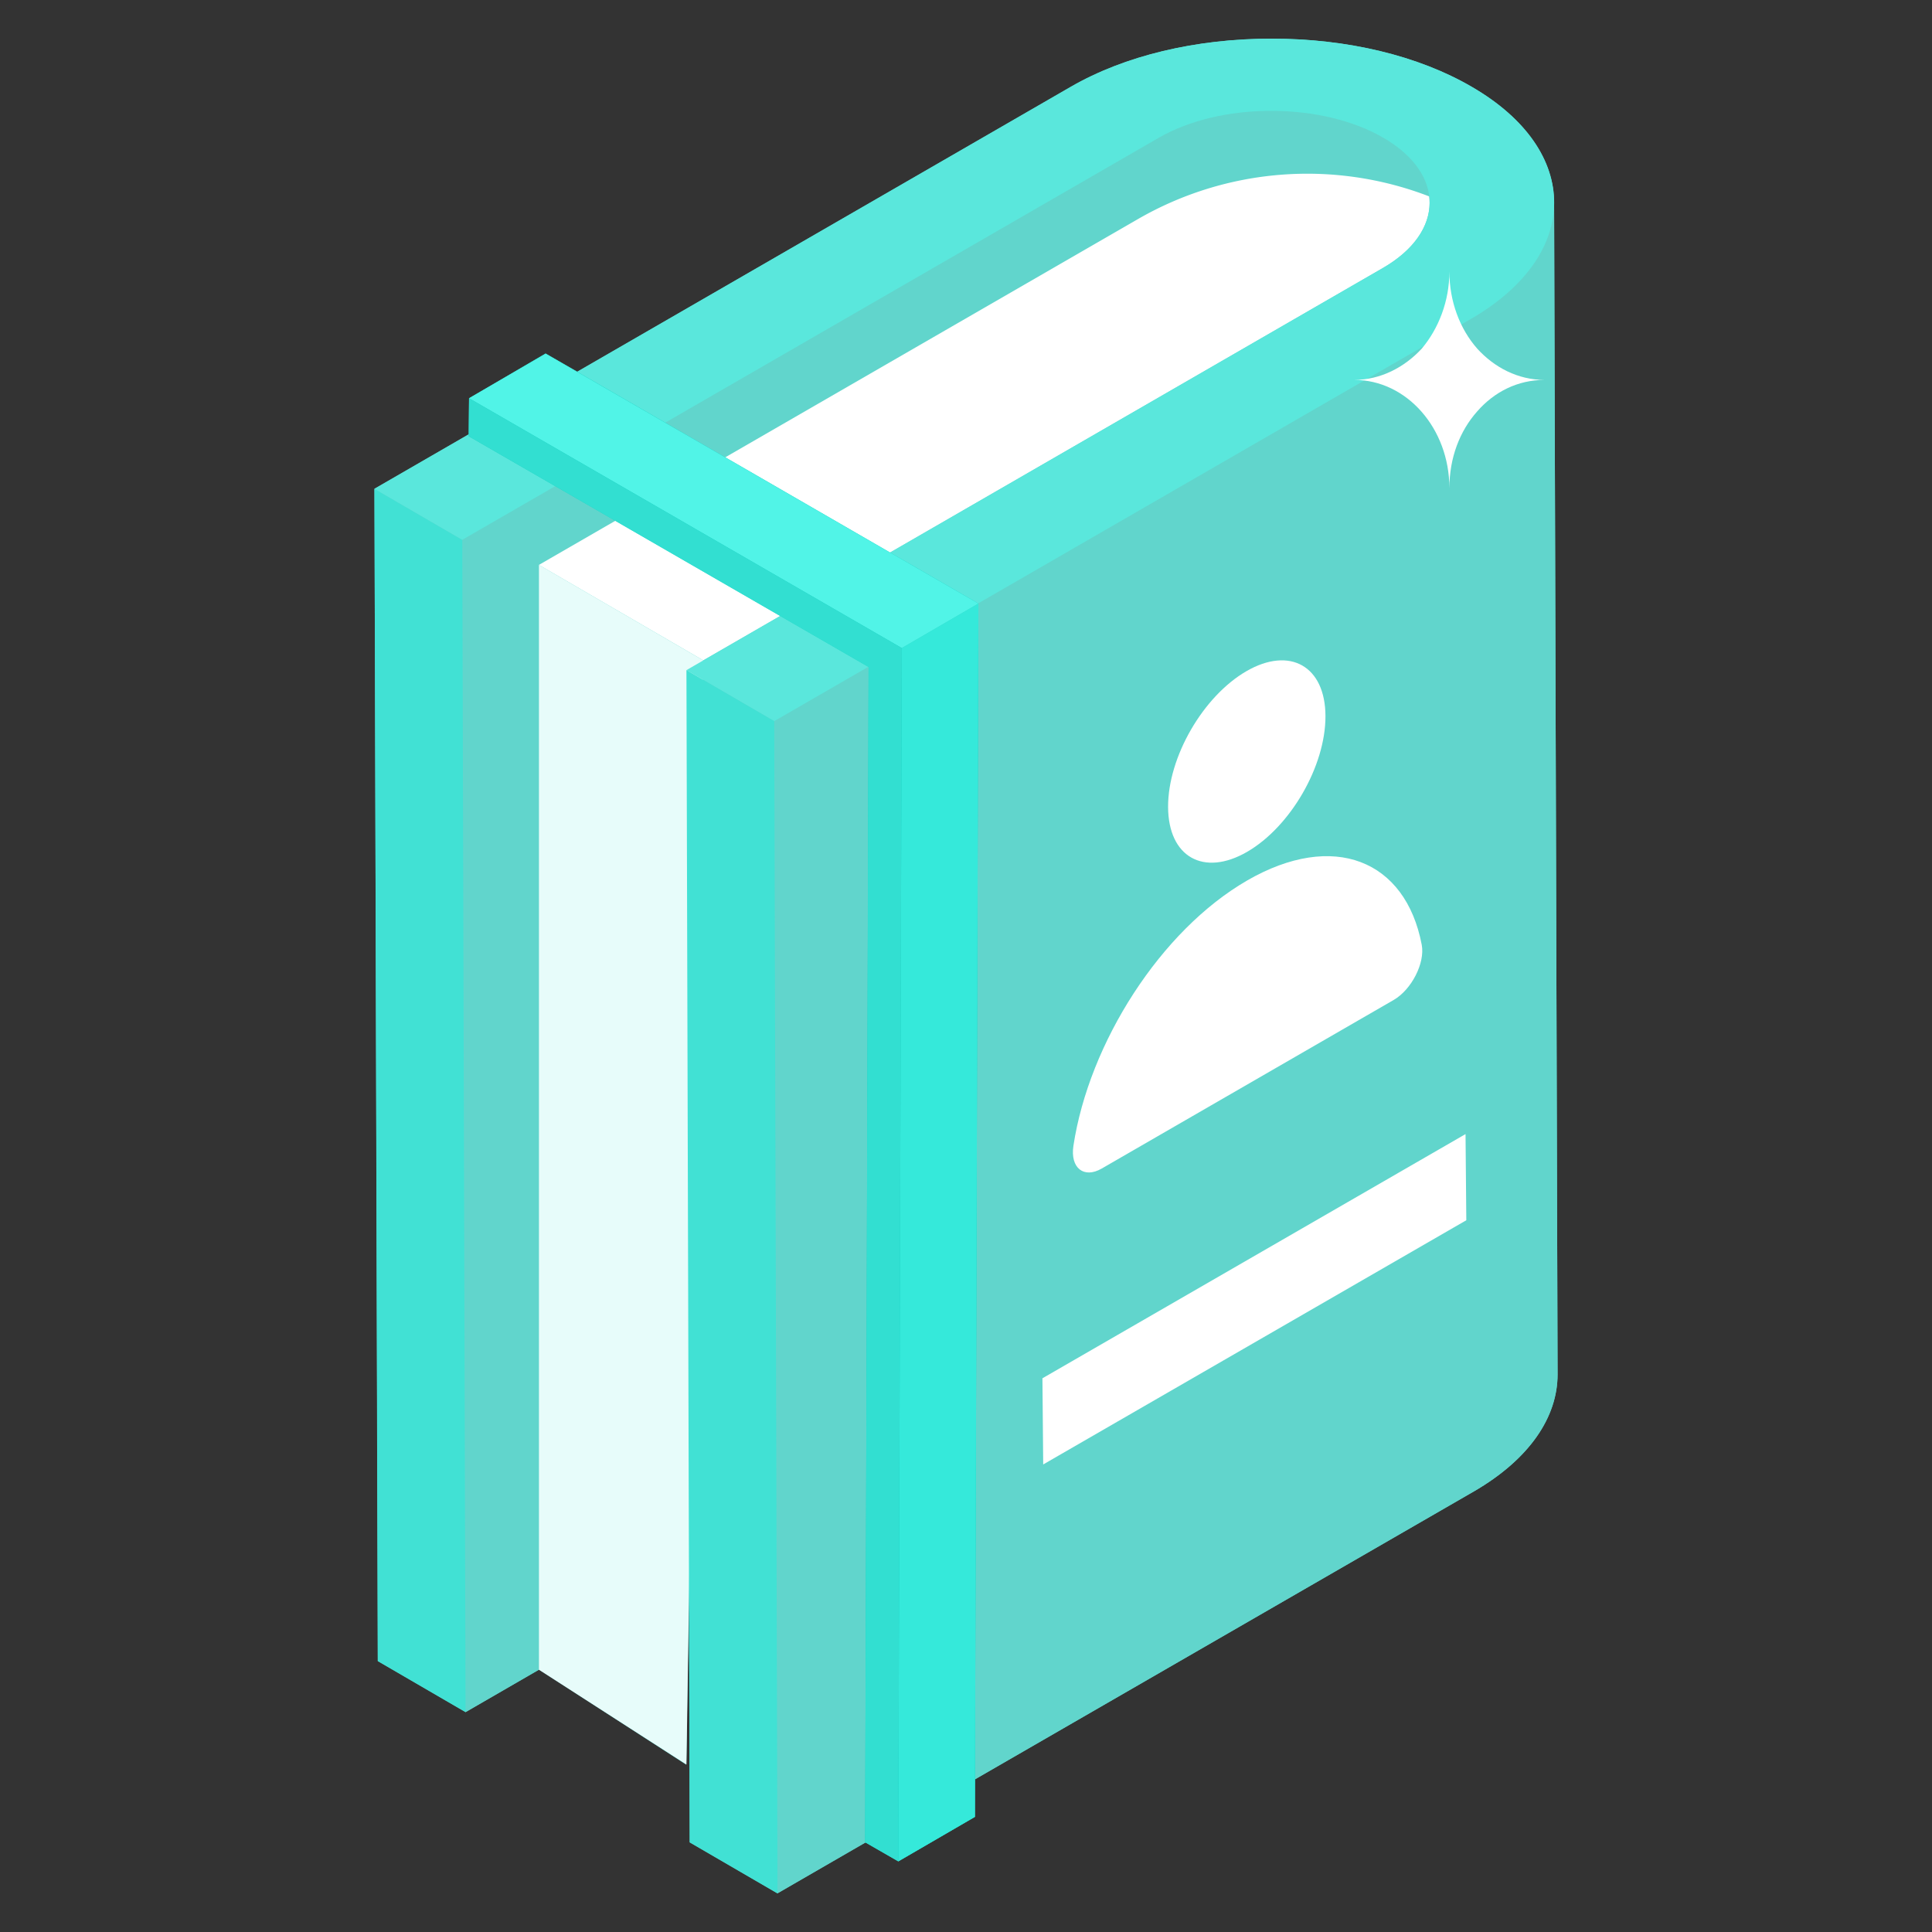 <svg xmlns="http://www.w3.org/2000/svg" viewBox="0 0 50 50"><rect x="0" y="0" width="50" height="50" fill="#333333" stroke="none"/><path fill="#61d5cc" d="M40.31 35.57c0 1.1-.72 2.19-2.17 3.03l-12.91 7.45v.97l-1.98 1.15-.85-.49L20.12 49l-2.27-1.32-.02-6.59-.07 4.58-3.81-2.46-1.9 1.1-2.27-1.32-.09-30.34 2.44-1.41.01-.93 1.98-1.16.82.47 12.77-7.37c1.4-.81 3.24-1.25 5.2-1.25s3.8.44 5.18 1.25c1.42.82 2.13 1.91 2.13 3l.09 30.32z" class="color72d561 svgShape"/><path fill="#61d5cc" d="M37.083 35.578 37 5.24c-.002-.606-.4-1.212-1.194-1.674-.775-.45-1.806-.699-2.905-.698-1.1 0-2.134.247-2.914.698l.084 30.337c.78-.45 1.815-.698 2.914-.697 1.1 0 2.13.248 2.905.698.795.462 1.193 1.068 1.194 1.674zM11.964 13.971l.084 30.338L30.07 33.903l-.084-30.337z" class="color72d561 svgShape"/><path fill="#41e1d4" d="m9.691 12.65.084 30.338 2.273 1.321-.084-30.338z" class="color5ec363 svgShape"/><path fill="#61d5cc" d="M40.31 35.57c0 1.1-.72 2.19-2.17 3.03L20.12 49l-.08-30.34 18.02-10.4c1.43-.83 2.16-1.92 2.16-3.01l.09 30.32z" class="color72d561 svgShape"/><path fill="#fff" d="m13.948 14.62 4.252 2.47L35.787 6.937c.879-.508 1.28-1.189 1.201-1.854a8.768 8.768 0 0 0-7.54.588l-15.5 8.948z" class="colorffffff svgShape"/><path fill="#e7fcfa" d="M13.948 14.619v28.593l3.817 2.453.435-28.575z" class="colore9e7fc svgShape"/><path fill="#5ae7dc" d="m9.691 12.65 2.273 1.32L29.986 3.567c.78-.45 1.815-.699 2.914-.698 1.099 0 2.13.248 2.905.698 1.599.93 1.592 2.441-.018 3.37L17.765 17.343l2.272 1.32L38.06 8.258c2.87-1.657 2.884-4.354.032-6.011C36.71 1.443 34.87 1 32.91 1c-1.958-.001-3.805.44-5.197 1.244L9.691 12.65z" class="color78e75a svgShape"/><path fill="#41e1d4" d="m17.765 17.342.084 30.338 2.273 1.321-.085-30.338z" class="color5ec363 svgShape"/><path fill="#10ccbd" d="m25.32 15.619-.09 31.4-1.98 1.15-.86-.49.09-30.42-10.35-5.97.01-.98 1.98-1.16z" class="colorcc104a svgShape"/><path fill="#35e9da" d="m23.247 48.173 1.983-1.152.091-31.401-1.983 1.152z" class="colore93565 svgShape"/><path fill="#51f4e7" d="m23.338 16.772 1.983-1.152-11.2-6.467-1.983 1.153z" class="colorf45170 svgShape"/><path fill="#32dfd1" d="m12.138 10.306-.003.986 10.342 5.971-.088 30.415.858.495.091-31.401z" class="colordf3260 svgShape"/><path fill="#fff" d="M32.275 22.788c-2.235 1.29-4.09 4.2-4.495 6.865-.087.575.27.857.734.588l7.551-4.36c.466-.268.82-.96.729-1.432-.418-2.192-2.284-2.952-4.52-1.661zm-.016-5.419c-1.124.65-2.033 2.223-2.029 3.514.004 1.293.918 1.813 2.043 1.164 1.125-.65 2.034-2.222 2.03-3.515-.004-1.291-.918-1.812-2.044-1.163zM39.973 9.832c-.69 0-1.3.305-1.745.817-.45.506-.718 1.2-.718 1.985 0-1.546-1.104-2.802-2.463-2.802.675 0 1.3-.323 1.75-.812.43-.512.713-1.223.713-1.99 0 .767.269 1.478.718 1.99.445.49 1.056.812 1.745.812zM37.948 31.58l-10.95 6.32-.02-2.23 10.95-6.32z" class="colorffffff svgShape"/></svg>